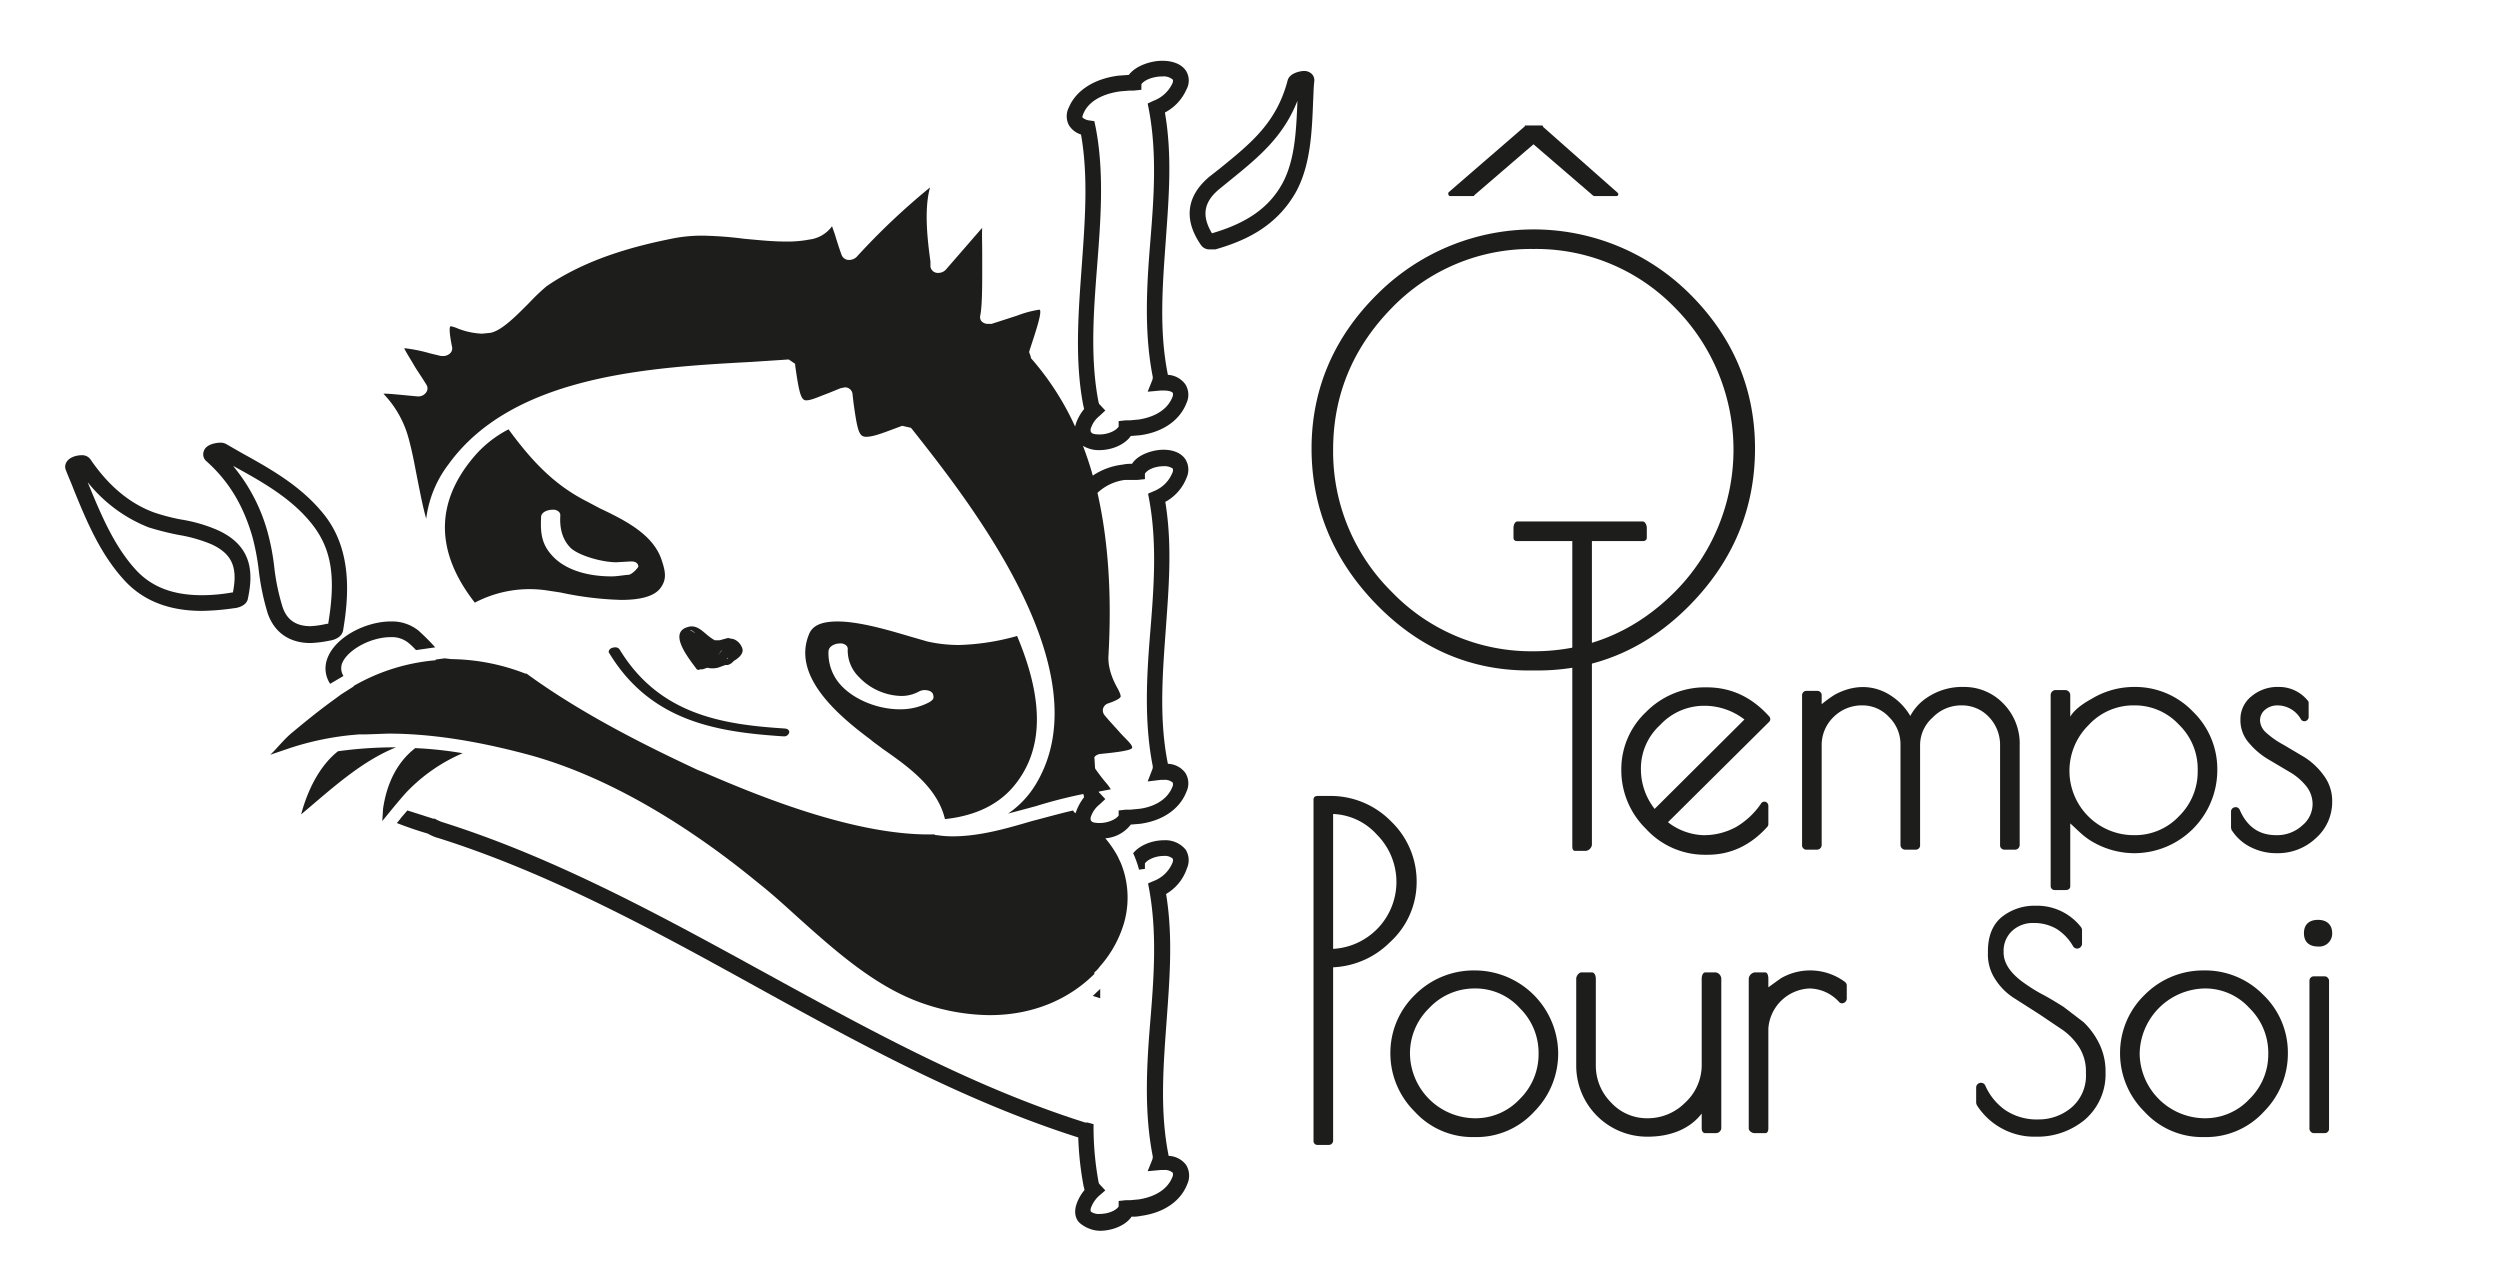 <svg id="Calque_1" data-name="Calque 1" xmlns="http://www.w3.org/2000/svg" viewBox="0 0 637.6 327.1"><defs><style>.cls-1{fill:#1d1d1b;}</style></defs><path class="cls-1" d="M361.3,224.9a21.2,21.2,0,0,0-6.5-15.4,21.6,21.6,0,0,0-15.9-6.5h-2.8c-.7,0-1.1.3-1.1.9v87a1,1,0,0,0,1.1,1.1h2.8a1.1,1.1,0,0,0,1.1-1.1V246.7a21.9,21.9,0,0,0,14.5-6.4A20.7,20.7,0,0,0,361.3,224.9ZM340,242V207.6a15.8,15.8,0,0,1,11.1,5.2A17.1,17.1,0,0,1,340,242Z"/><path class="cls-1" d="M369.7,50h6.1a.2.2,0,0,0,.2-.2l15.1-13,15.1,13,.3.2h5.9a.4.4,0,0,0,.3-.4c.1-.1,0-.3-.1-.4l-19-16.8-.2-.4H389c-.1,0-.1.3-.2.3L369.5,49a.6.6,0,0,0-.1.6C369.4,49.7,369.6,50,369.7,50Z"/><path class="cls-1" d="M431.1,75.1a56.4,56.4,0,0,0-79.9,0c-11.1,11-16.7,24.3-16.7,39.3s5.5,28.4,16.5,39.7S375,171,389.9,171h2.2c15.1,0,28.2-5.7,39.1-16.9s16.4-24.5,16.4-39.7S442,86,431.1,75.1Zm-40-11.6a49.3,49.3,0,0,1,36.1,15,51.4,51.4,0,0,1-.1,72.5c-10,10-22.1,15.1-36,15.1A49.4,49.4,0,0,1,355,151a50.3,50.3,0,0,1-15-36.3c0-14,5.1-26.1,15-36.2A49.3,49.3,0,0,1,391.1,63.5Z"/><path class="cls-1" d="M451.2,182.7c-4.4-4.9-9.7-7.4-15.9-7.4a21.1,21.1,0,0,0-15.5,6.3,20,20,0,0,0-6.3,14.7,20.9,20.9,0,0,0,6.3,15.1,20.3,20.3,0,0,0,14.9,6.6h.8c6,0,11.1-2.5,15.3-7.2a1.3,1.3,0,0,0,.2-.9v-4.3a1.1,1.1,0,0,0-.7-1.1,1,1,0,0,0-1.2.5,19.8,19.8,0,0,1-6.3,5.9,17,17,0,0,1-8.5,2.1,15.6,15.6,0,0,1-8.9-3.3l25.7-25.5A1,1,0,0,0,451.2,182.7ZM422,206.3a16.4,16.4,0,0,1-3.5-10.2,15,15,0,0,1,4.9-11.2,15.3,15.3,0,0,1,11.2-4.9,16.7,16.7,0,0,1,10.3,3.5Z"/><path class="cls-1" d="M420,137.1v-2.5c0-.6-.4-1.6-1-1.6H387c-.7,0-1,1-1,1.6v2.5c0,.6.3.9,1,.9h14v77.5c0,.7,0,1.5.7,1.5h2.8a1.8,1.8,0,0,0,1.5-1.5V138h13C419.6,138,420,137.7,420,137.1Z"/><path class="cls-1" d="M513.9,216.7h-2.7a1.1,1.1,0,0,1-1.1-1.2V190.2a10.3,10.3,0,0,0-2.9-7.4,9.4,9.4,0,0,0-7-2.9,10.1,10.1,0,0,0-7.3,3.1,9.4,9.4,0,0,0-3.2,7v25.5a1.1,1.1,0,0,1-1.1,1.2h-2.7a1.2,1.2,0,0,1-1.2-1.2V190a9.7,9.7,0,0,0-2.9-7.1,9.2,9.2,0,0,0-7-3,10.2,10.2,0,0,0-7.2,3,9.9,9.9,0,0,0-3,7.1v25.5a1.2,1.2,0,0,1-1.2,1.2h-2.7a1.1,1.1,0,0,1-1.1-1.2V177.3a1.1,1.1,0,0,1,1.1-1.1h2.7a1.1,1.1,0,0,1,1.2,1.1v2.3a31.4,31.4,0,0,1,3.3-2.4c4.9-2.7,10.4-2.8,15.2.8a15.1,15.1,0,0,1,4.1,4.6,12.8,12.8,0,0,1,4.3-4.7,16,16,0,0,1,9.4-2.7,13.8,13.8,0,0,1,9.9,4.1,14.6,14.6,0,0,1,4.3,10.9v25.3A1.2,1.2,0,0,1,513.9,216.7Z"/><path class="cls-1" d="M559.3,181.5a20.4,20.4,0,0,0-15.1-6.3,20.9,20.9,0,0,0-10.7,3c-2.2,1.2-4.5,2.8-5.5,4.6v-5.5a1.3,1.3,0,0,0-1.2-1.3h-2.7a1.3,1.3,0,0,0-1.1,1.3V226a1,1,0,0,0,1.1,1h2.7c.7,0,1.2-.3,1.2-1V210c2,1.8,3.4,3.4,5.7,4.7a21.3,21.3,0,0,0,10.5,2.9,21.2,21.2,0,0,0,21.3-21.2A20.4,20.4,0,0,0,559.3,181.5Zm-3.5,26.6a15.4,15.4,0,0,1-11.5,4.9,16.4,16.4,0,0,1-11.6-28.1,15.5,15.5,0,0,1,11.6-5,15.3,15.3,0,0,1,11.4,4.9,15.7,15.7,0,0,1,4.8,11.7A15.9,15.9,0,0,1,555.8,208.1Z"/><path class="cls-1" d="M580.7,217.6a14.5,14.5,0,0,1-6.8-1.6,12.1,12.1,0,0,1-4.8-4.4,4.3,4.3,0,0,0-.1-.5V207a1.1,1.1,0,0,1,.9-1.1,1.1,1.1,0,0,1,1.3.6c1.9,4.4,5,6.5,9.3,6.5a9.5,9.5,0,0,0,6.7-2.5,7.1,7.1,0,0,0,2.6-5.2,7.3,7.3,0,0,0-1.7-4.9,15.3,15.3,0,0,0-4.3-3.6l-5.4-3.2a19,19,0,0,1-4.8-4.1,8.7,8.7,0,0,1-2.2-6,7.4,7.4,0,0,1,2.8-5.9,10.3,10.3,0,0,1,7-2.4,9.4,9.4,0,0,1,7.3,3.4.9.9,0,0,1,.3.7v3.5a1.1,1.1,0,0,1-.8,1.1,1,1,0,0,1-1.2-.5,6.9,6.9,0,0,0-6-3.5,4.9,4.9,0,0,0-3.1,1.1,3.5,3.5,0,0,0-1.3,2.7,4.3,4.3,0,0,0,1.5,3.1,21.4,21.4,0,0,0,4.4,3.1l5.4,3.2a17.9,17.9,0,0,1,4.9,4.6,10.8,10.8,0,0,1,2.2,6.7,12.3,12.3,0,0,1-4.2,9.4A14.1,14.1,0,0,1,580.7,217.6Z"/><path class="cls-1" d="M535.3,266a19.2,19.2,0,0,0-3.9-5.3l-5.1-3.9c-1.9-1.2-3.7-2.3-5.6-3.3s-3.5-2.1-4.9-3.1c-3.1-2.3-4.8-4.8-4.8-7.5v-.4a6.9,6.9,0,0,1,2.3-5.2,7.8,7.8,0,0,1,5.4-1.9,11.4,11.4,0,0,1,5.8,1.5,12.6,12.6,0,0,1,4.2,4.4,1.2,1.2,0,0,0,1.3.6,1.3,1.3,0,0,0,1-1.1v-3.7a1.5,1.5,0,0,0-.3-.7,14.2,14.2,0,0,0-11.6-5.4,13.3,13.3,0,0,0-8.6,2.9c-2.4,2-3.5,5-3.5,8.7v.5a11.4,11.4,0,0,0,1.9,6.7,15.6,15.6,0,0,0,5,4.9l6.1,3.9,6.1,4.1a15.8,15.8,0,0,1,4.3,4.6,11.6,11.6,0,0,1,1.6,6.1v.4a10.7,10.7,0,0,1-3.5,8.5,12.9,12.9,0,0,1-8.6,3.2,14.4,14.4,0,0,1-8.5-2.4,15,15,0,0,1-5.1-6.3,1.2,1.2,0,0,0-1.4-.6,1.2,1.2,0,0,0-.9,1.1v3.9a1.9,1.9,0,0,0,.2.7,17.4,17.4,0,0,0,15.1,8,18.9,18.9,0,0,0,12.5-4.4,15.3,15.3,0,0,0,5.2-11.9v-.7A16,16,0,0,0,535.3,266Z"/><path class="cls-1" d="M562.1,247.5a21,21,0,0,0-15.1,6.2,20.6,20.6,0,0,0-6.3,14.8,20.9,20.9,0,0,0,6.2,15,19.9,19.9,0,0,0,14.9,6.5h.7a19.9,19.9,0,0,0,14.9-6.5,21,21,0,0,0,6.1-14.9,20.4,20.4,0,0,0-6.3-14.9A20.7,20.7,0,0,0,562.1,247.5Zm16.4,21.2a15.9,15.9,0,0,1-4.8,11.6,15.4,15.4,0,0,1-11.5,4.9,16.7,16.7,0,0,1-16.5-16.4,16.9,16.9,0,0,1,16.5-16.7,15.2,15.2,0,0,1,11.5,5A16,16,0,0,1,578.5,268.7Z"/><path class="cls-1" d="M591.2,234.6c-2.3,0-3.6,1.2-3.6,3.4s1.3,3.4,3.6,3.4a3.3,3.3,0,0,0,3.6-3.4C594.8,235.8,593.4,234.6,591.2,234.6Z"/><rect class="cls-1" x="589" y="249" width="5" height="40" rx="1.1"/><path class="cls-1" d="M470.5,250.4a14.9,14.9,0,0,0-16.3-.9l-3.2,2.3v-2.2c0-.7-.2-1.6-.8-1.6h-2.7a1.8,1.8,0,0,0-1.5,1.6v38.2c0,.6.8,1.2,1.5,1.2h2.7c.6,0,.8-.6.8-1.2V262.3a11,11,0,0,1,10.5-10.2,10.4,10.4,0,0,1,7.5,3.4,1,1,0,0,0,1.2.3,1.2,1.2,0,0,0,.8-1.1v-3.4A1.2,1.2,0,0,0,470.5,250.4Z"/><path class="cls-1" d="M437.6,248h-2.7c-.6,0-.9.9-.9,1.6v22.2a13,13,0,0,1-4.2,9.4,13.4,13.4,0,0,1-9.6,4,12.4,12.4,0,0,1-9.3-4,13.3,13.3,0,0,1-3.9-9.4V249.6c0-.7-.3-1.6-1-1.6h-2.7c-.6,0-1.3.9-1.3,1.6v22.2a18.1,18.1,0,0,0,18.2,18.1c5.9,0,10.8-2,13.8-5.9v3.8c0,.6.3,1.2.9,1.2h2.7a1.4,1.4,0,0,0,1.4-1.2V249.6A1.7,1.7,0,0,0,437.6,248Z"/><path class="cls-1" d="M376.1,247.5a21.1,21.1,0,0,0-15.2,6.2,20.6,20.6,0,0,0-6.3,14.8,20.9,20.9,0,0,0,6.2,15,19.9,19.9,0,0,0,14.9,6.5h.7a19.9,19.9,0,0,0,14.9-6.5,21,21,0,0,0,6.1-14.9,21.3,21.3,0,0,0-21.3-21.1Zm16.3,21.2a16,16,0,0,1-4.8,11.6,15.4,15.4,0,0,1-11.5,4.9,16.7,16.7,0,0,1-16.5-16.4,16.1,16.1,0,0,1,4.9-11.7,15.8,15.8,0,0,1,11.6-5,15.2,15.2,0,0,1,11.5,5A16,16,0,0,1,392.4,268.7Z"/><path class="cls-1" d="M302.6,22.8a4.7,4.7,0,0,0-.1-4.7c-1.1-1.7-3.3-2.6-6.1-2.6s-6.7,1.2-8.5,3.6l-2.7.2c-6.2.8-10.8,3.8-12.6,8.1a4.9,4.9,0,0,0,0,4.5,5.5,5.5,0,0,0,3.1,2.4c1.9,10.7,1,22.2.2,33.4s-1.9,24.1.4,35.8c.1.3.1.5.2.8a12.9,12.9,0,0,0-1.9,3.2,9.3,9.3,0,0,0-.4,1.3,71,71,0,0,0-11.3-17.5V91l-.4-1.1v-.3c1.5-4.6,3.3-9.8,2.7-10.6h-.3a27.4,27.4,0,0,0-5.5,1.5l-6.5,2.1H252a2.2,2.2,0,0,1-1.7-.7,1.7,1.7,0,0,1-.3-1.4c.6-2.8.5-10,.5-15.7,0-3-.1-5.2,0-6.7l-9.3,10.7a2.6,2.6,0,0,1-1.9.8,1.9,1.9,0,0,1-2-1.6V66.7c-.7-5.1-1.7-13.2-.1-18.9a176,176,0,0,0-18.8,17.8,2.9,2.9,0,0,1-1.8.7,2,2,0,0,1-2-1.4c-.8-2.2-1.3-3.9-1.7-5.2l-.7-2a8.4,8.4,0,0,1-5.8,3.4,30,30,0,0,1-6.2.5c-3.4,0-7-.4-10.4-.7a94.5,94.5,0,0,0-10.6-.8,38.8,38.8,0,0,0-7,.6c-9.7,1.9-22.3,5.1-32.8,12.3a53.8,53.8,0,0,0-4.5,4.3c-3.3,3.3-7,7.1-9.9,7.6l-2.1.2a19.1,19.1,0,0,1-6.1-1.3,7.8,7.8,0,0,0-1.9-.6c-.2.1-.5.9.4,5.3a1.7,1.7,0,0,1-.4,1.5,2.5,2.5,0,0,1-1.9.8h-.5l-2.9-.7a38.7,38.7,0,0,0-6.5-1.3c.3.8,1.6,2.8,2.4,4.2s2.1,3.2,3.3,5.2a1.7,1.7,0,0,1,0,1.7,2.4,2.4,0,0,1-2,1.2h-.3c-4.4-.4-7-.7-8.5-.7h-.2l.7.8a26.1,26.1,0,0,1,5.6,10.2c1.1,3.9,1.7,7.5,2.4,11s1.3,6.7,2.2,9.9a28.7,28.7,0,0,1,5.7-13.9c16.5-22.8,51.6-24.7,77.3-26.1l9.1-.6h.4l1.6,1.1v.4c1,7.1,1.5,8.9,2.8,8.9s2.9-.8,5.6-1.8l3.2-1.3,1-.2a1.9,1.9,0,0,1,2,1.5l.3,2.6c1,7.1,1.4,8.5,3.2,8.5s4.1-.9,8.1-2.4l1.1-.4,2.2.5.2.2c14.6,18.5,48.9,61.7,31.8,90.5a24,24,0,0,1-7.2,7.7l7.1-1.9a119.1,119.1,0,0,1,12.1-3.1h0c.1.3.1.6.2.8a13.5,13.5,0,0,0-1.9,3.3l-.3.8a1.3,1.3,0,0,1-.6-.7c-3.5.8-7,1.8-10.5,2.7-6.5,1.9-13.3,3.9-20.3,3.9a25.6,25.6,0,0,1-3.9-.3h-.3l-.5-.2c-20.5.5-46.6-10.6-58.9-15.9l-1.3-.5c-9.1-4.3-28-13.1-43.7-24.6H134a53.8,53.8,0,0,0-18.9-3.7l-1.7-.2h0l-2.2.3-.2.2A50.4,50.4,0,0,0,90.1,175h.2L87,177.1l-1.8,1.3,1.8-1.3c-2.4,1.8-5,3.5-12.2,9.5-2.3,1.8-4.4,4.6-5.9,5.9l5-1.7a73.7,73.7,0,0,1,15.4-3.3h0l2.2-.2h1.8l5.7-.2c10.4,0,21.9,1.7,35.1,5.2,23.5,6.2,45.2,21.3,59.3,32.9,3.3,2.6,6.5,5.5,9.8,8.5,9.8,8.8,19.9,17.8,31.6,22a53.3,53.3,0,0,0,17.6,3.2c11.7,0,20.7-4.5,26.7-10.5V248a6.7,6.7,0,0,0,1.4-1.5h0a29.1,29.1,0,0,0,6.2-11.2,23.5,23.5,0,0,0-.8-15.1h0l-.9-1.9h0a27.7,27.7,0,0,0-3.1-4.5,9,9,0,0,0,6.5-3.5l2.4-.2c5.8-.8,10.1-3.8,11.8-8.2a5,5,0,0,0-.3-4.8,5.8,5.8,0,0,0-4.4-2.3.4.4,0,0,1-.1-.3c-2.2-11.1-1.3-22.6-.5-33.7s1.7-21.8-.1-32.8a11.9,11.9,0,0,0,5.4-6.1,5,5,0,0,0-.3-4.8c-1.1-1.6-3.1-2.4-5.6-2.4s-6.4,1.1-8,3.6a9.7,9.7,0,0,0-2.4.2,17.2,17.2,0,0,0-7.6,2.8c-.7-2.6-1.6-5.2-2.5-7.6a7.7,7.7,0,0,0,4.2,1.1c2.9,0,6.3-1.2,8-3.6l2.4-.2c5.8-.8,10.1-3.8,11.8-8.2a5,5,0,0,0-.3-4.8,5.9,5.9,0,0,0-4.4-2.4.4.4,0,0,1-.1-.3c-2.2-11.1-1.3-22.5-.5-33.7s1.7-21.9-.2-32.9A12.2,12.2,0,0,0,302.6,22.8Zm-15.7,99.6h3.2l1.9-.2v-1.4c.7-1.1,2.7-1.9,4.8-1.9a3.7,3.7,0,0,1,2.3.6,1.5,1.5,0,0,1-.1,1.1,8.5,8.5,0,0,1-4.8,4.7l-1.4.6.3,1.6c2,10.9,1.2,22.2.3,33.2s-1.7,23.1.6,34.7a1.9,1.9,0,0,1-.1.8l-1.2,3.1,3.3-.4h.8a3,3,0,0,1,2.3.7,1.5,1.5,0,0,1-.1,1.1c-1.7,4.3-6.6,5.4-8.6,5.6l-2.2.2h-1.1l-1.8.2V208c-.7,1-2.8,1.9-4.8,1.9s-2.1-.4-2.3-.7a1.5,1.5,0,0,1,.1-1.1,6.6,6.6,0,0,1,2.1-2.9l1.5-1.4-1.4-1.5c-.2-.1-.2-.2-.3-.4l3.1-.6a12.1,12.1,0,0,0-1-1.4,46.5,46.5,0,0,1-3-3.9c-.1-1-.1-2-.2-2.9a2.3,2.3,0,0,1,1.4-.8c3.1-.3,7.8-.8,8.2-1.5s-1.7-2.4-3.1-4-2.4-2.6-3.9-4.4a2,2,0,0,1-.4-1.6,2,2,0,0,1,1.3-1.4c2.4-.8,3.1-1.4,3.2-1.7s-.3-1.3-.8-2.2-2.5-4.4-2.3-8.2c.9-16-.1-29.7-2.8-41.6A12.5,12.5,0,0,1,286.9,122.4ZM299,21.3a8.7,8.7,0,0,1-4.8,4.4l-1.5.7.3,1.5c2.1,11.1,1.3,22.4.4,33.4s-1.7,23.2.6,34.8a2.2,2.2,0,0,1-.1.8l-1.2,3,3.3-.3h.8c1.3,0,2.1.3,2.3.6a1.5,1.5,0,0,1-.1,1.1c-1.7,4.3-6.6,5.4-8.6,5.7l-2.2.2h-1.1l-1.8.2v1.4c-.7,1.1-2.8,2-4.8,2s-2.1-.4-2.3-.7a1.5,1.5,0,0,1,.1-1.1,6.6,6.6,0,0,1,2.1-2.9l1.5-1.4-1.4-1.5c-.2-.1-.2-.3-.3-.5-2.2-11.1-1.3-23.1-.4-34.7s1.9-24.1-.4-35.7l-.3-1.4-1.4-.2a3.3,3.3,0,0,1-1.6-.7c-.1-.2,0-.5.2-1,1.8-4.3,7.2-5.4,9.4-5.7l2.4-.2h1.1l1.9-.2V21.5c.7-1.1,3-2,5.3-2a3.6,3.6,0,0,1,2.7.8C299.2,20.4,299.2,20.8,299,21.3Z"/><path class="cls-1" d="M334.6,18.9a2.8,2.8,0,0,0-2-.8c-.9,0-3.7.5-4.2,2.4-2.8,10.7-9.2,15.9-17.2,22.4l-2.8,2.2c-5.8,4.9-6.6,10.9-2.1,17.4a2.6,2.6,0,0,0,2.3,1.1H310c6.9-2,15.3-5.4,20.5-14.6,3.8-6.9,4.1-15.6,4.4-23.2.1-1.8.1-3.5.3-5.1A2.3,2.3,0,0,0,334.6,18.9Zm-7.6,28c-3.4,6.1-9,10-17.9,12.6-2.7-4.5-2.1-8,1.9-11.3l2.7-2.2c7.3-5.9,13.6-11.1,17.2-20.3C330.6,33.2,330.3,40.9,327,46.9Z"/><path class="cls-1" d="M79.2,164h0a28.6,28.6,0,0,0,4.8-.6c1.5-.2,3.2-1,3.5-2.6,1.4-8.3,2.5-20.3-4.8-29.5-5.7-7.2-13.5-11.6-21.1-15.8l-4-2.3a3.2,3.2,0,0,0-1.4-.3c-.8,0-3.6.3-4.2,2.1a2.3,2.3,0,0,0,.5,2.5c5.9,5.2,9.6,11.5,11.9,19.5a60.7,60.7,0,0,1,1.6,8.5,61.6,61.6,0,0,0,2.3,11C70,161.3,73.8,164,79.2,164ZM68.3,135.9a45.1,45.1,0,0,0-8.8-17h.1c7.3,4,14.8,8.2,20,14.8s6,14,4.1,25.4h-.4a22.5,22.5,0,0,1-4.1.6h0c-3.7,0-6-1.6-7.1-4.8A54.8,54.8,0,0,1,70,145.1,59.4,59.4,0,0,0,68.3,135.9Z"/><path class="cls-1" d="M55.5,135.2a38.1,38.1,0,0,0-9.3-2.7,49.8,49.8,0,0,1-6.9-1.8q-9.3-3.4-16.2-13.5a2.6,2.6,0,0,0-2.3-1.1c-1.1,0-3,.4-3.8,1.7a2.2,2.2,0,0,0-.2,2.1c.6,1.6,1.3,3.1,1.9,4.7,3.4,8.4,7,17,13.3,23.7q7.1,7.5,19.5,7.5h0a63.3,63.3,0,0,0,8.3-.7h.1c.8-.1,2.9-.6,3.3-2.3C64.5,146.7,64.8,139.4,55.5,135.2Zm3.9,15.9h-.2a44,44,0,0,1-7.7.7h0c-7.2,0-12.6-2-16.6-6.2-5.8-6.2-9.2-14.5-12.5-22.5,0-.1,0-.2-.1-.2a37.4,37.4,0,0,0,15.6,11.6,75,75,0,0,0,7.5,1.9,38,38,0,0,1,8.5,2.4C59.1,141.2,60.7,144.6,59.4,151.1Z"/><path class="cls-1" d="M118,192.1a97.3,97.3,0,0,0-12.1-1.3c-4.9,3.8-7.3,9.4-8.2,15.4l-.2,3.2c1.4-1.7,5.4-6.7,7-8.2A43.4,43.4,0,0,1,118,192.1Z"/><path class="cls-1" d="M86.2,191.6c-4.8,3.8-7.8,10.1-9.4,16.1,7.4-6.2,15.2-13.5,24.2-17.1A106.2,106.2,0,0,0,86.2,191.6Z"/><path class="cls-1" d="M178.5,170.7h.7l1.2-.4a5.4,5.4,0,0,0,3.5-.3l1.1-.4h.6a2.8,2.8,0,0,0,1.5-1c1.2-.7,2.2-1.6,2.3-2.6s-1.2-3-2.9-3.1l-.8-.2-2.2.6h-1.2a12.7,12.7,0,0,1-2.1-1.5c-1.3-1.1-2.6-2.3-4.3-2-6.1,1.2.1,8.5,1.8,10.9l.5.2Zm7-2.7-.8.5h0l.7-.4v-.3h.2Zm-2.4-.8h0l.9-1.3h.1Zm-.5,2.2h0Zm-1.2-5.1-.5.5h0l.2-.2.3-.2Zm-.4,4.6h0Zm-3.9-7.5a2.4,2.4,0,0,0-1.1-.6c.3-.2.8.2,1.3.7Z"/><path class="cls-1" d="M158,165.6a1.3,1.3,0,0,0-1.1-.5c-.5,0-1.3.2-1.5.7a.6.6,0,0,0,0,.8c10.7,17.6,27.8,20.1,44.4,21.2h.1a1.3,1.3,0,0,0,1.4-1.1c0-.4-.3-.8-1.1-.9C184.5,184.8,168.2,182.4,158,165.6Z"/><path class="cls-1" d="M152.9,129.6l-3.2-1.7c-8.5-4.3-14.2-10.5-20-18.4a28.9,28.9,0,0,0-9,7.2c-9.8,11.7-9.6,24.2.4,37a30,30,0,0,1,18.5-3.1l3.3.5a84.1,84.1,0,0,0,15.5,1.9c5.2,0,8.6-1,10.1-3.1s1.3-3.9.3-6.9C166.7,136.3,159.4,132.7,152.9,129.6Zm7.4,17c-1.5.1-2.9.4-4.3.4h0c-6.7,0-11.9-1.9-14.9-5s-3.3-6-3.1-10.2c.1-1.2,1.6-1.8,3-1.8a2,2,0,0,1,1.6.6,1.2,1.2,0,0,1,.3.9c-.2,3.4.6,6.1,2.5,8.1s8,3.8,11.8,3.8l3.5-.2h.4c1.6,0,1.7,1.1,1.7,1.3S161.3,146.5,160.3,146.6Z"/><path class="cls-1" d="M225,190.9c6.6,4.6,14.1,9.9,16,18,7.5-.8,13.3-3.5,17.3-8.1,7.8-9.1,8.2-21.7,1.1-38.6a60.2,60.2,0,0,1-14.8,2.3,36.6,36.6,0,0,1-8.1-.9l-4.5-1.3c-5.1-1.5-12.7-3.8-18.4-3.8-4,0-6.3,1-7.2,3.1-4.5,10.5,6.7,20.4,15.6,27C222.9,189.4,224,190.1,225,190.9Zm-13.7-24.8c.1-1.3,1.6-2,3-2a2.1,2.1,0,0,1,1.6.6,1.2,1.2,0,0,1,.3,1,9.5,9.5,0,0,0,2.9,7,15.4,15.4,0,0,0,10.7,4.8,9.4,9.4,0,0,0,4.5-1.1,3.1,3.1,0,0,1,1.5-.4c.9,0,2,.3,2.2,1.2s.1,1.2-1,1.9a15.7,15.7,0,0,1-7.5,1.8h0c-5.6,0-11.5-2.4-14.9-6A12,12,0,0,1,211.3,166.1Z"/><path class="cls-1" d="M302.7,221.5a5.1,5.1,0,0,0-.3-4.8,6.7,6.7,0,0,0-5.6-2.4c-2.7,0-6,1.1-7.8,3.3a26,26,0,0,1,1.5,4.2l1.5-.2v-1.4c.7-1,2.7-1.9,4.8-1.9a3,3,0,0,1,2.3.7,1.5,1.5,0,0,1-.1,1.1,8.4,8.4,0,0,1-4.8,4.6l-1.4.6.3,1.6c2,11,1.2,22.3.3,33.2s-1.7,23.2.6,34.8a2.2,2.2,0,0,1-.1.8l-1.2,3,3.3-.3h.8a3,3,0,0,1,2.3.7,1.5,1.5,0,0,1-.1,1.1c-1.7,4.3-6.6,5.4-8.6,5.7l-2.2.2h-1.1l-1.8.2v1.4c-.7,1.1-2.8,1.9-4.8,1.9a3.4,3.4,0,0,1-2.3-.6,1.5,1.5,0,0,1,.1-1.1,7.5,7.5,0,0,1,2.1-3l1.5-1.3-1.4-1.5a1.3,1.3,0,0,1-.3-.5,78.1,78.1,0,0,1-1.3-13.4v-1.5l-1.5-.4h-.6c-28.8-9.1-55.6-23.9-81.5-38.1s-53.1-29.2-82.1-38.4a9.9,9.9,0,0,1-2.3-1h-.4l-6.6-2.1-1.3,1.5c-.5.6-.9,1.2-1.4,1.7,2.8,1.1,5.5,2,7.9,2.7a11,11,0,0,0,2.9,1.2c28.7,9.1,55.4,23.8,81.3,38.1s52.8,29,81.7,38.2a79.5,79.5,0,0,0,1.4,12.6c.1.2.1.5.2.8a11.3,11.3,0,0,0-1.9,3.2c-.9,2.3-.4,3.9.3,4.8s3,2.4,5.6,2.4,6.3-1.1,8-3.6a9.7,9.7,0,0,0,2.4-.2c5.8-.8,10.1-3.7,11.8-8.1a5.2,5.2,0,0,0-.3-4.9,5.8,5.8,0,0,0-4.4-2.3.4.4,0,0,1-.1-.3c-2.2-11.1-1.3-22.6-.5-33.7s1.7-21.8-.1-32.8A11.9,11.9,0,0,0,302.7,221.5Z"/><path class="cls-1" d="M280.6,252.2l-1.9,1.8,1.9.6Z"/><path class="cls-1" d="M99.6,162.5a6.7,6.7,0,0,1,4.5,1.4,18,18,0,0,1,2,1.9l4.9-.7a58.1,58.1,0,0,0-4.3-4.3,10.8,10.8,0,0,0-7.1-2.3c-6.1,0-14,3.8-16.1,9.4a7.1,7.1,0,0,0,.7,6.5l3.4-2a3.7,3.7,0,0,1-.4-3.1C88.5,165.8,94.5,162.5,99.6,162.5Z"/></svg>